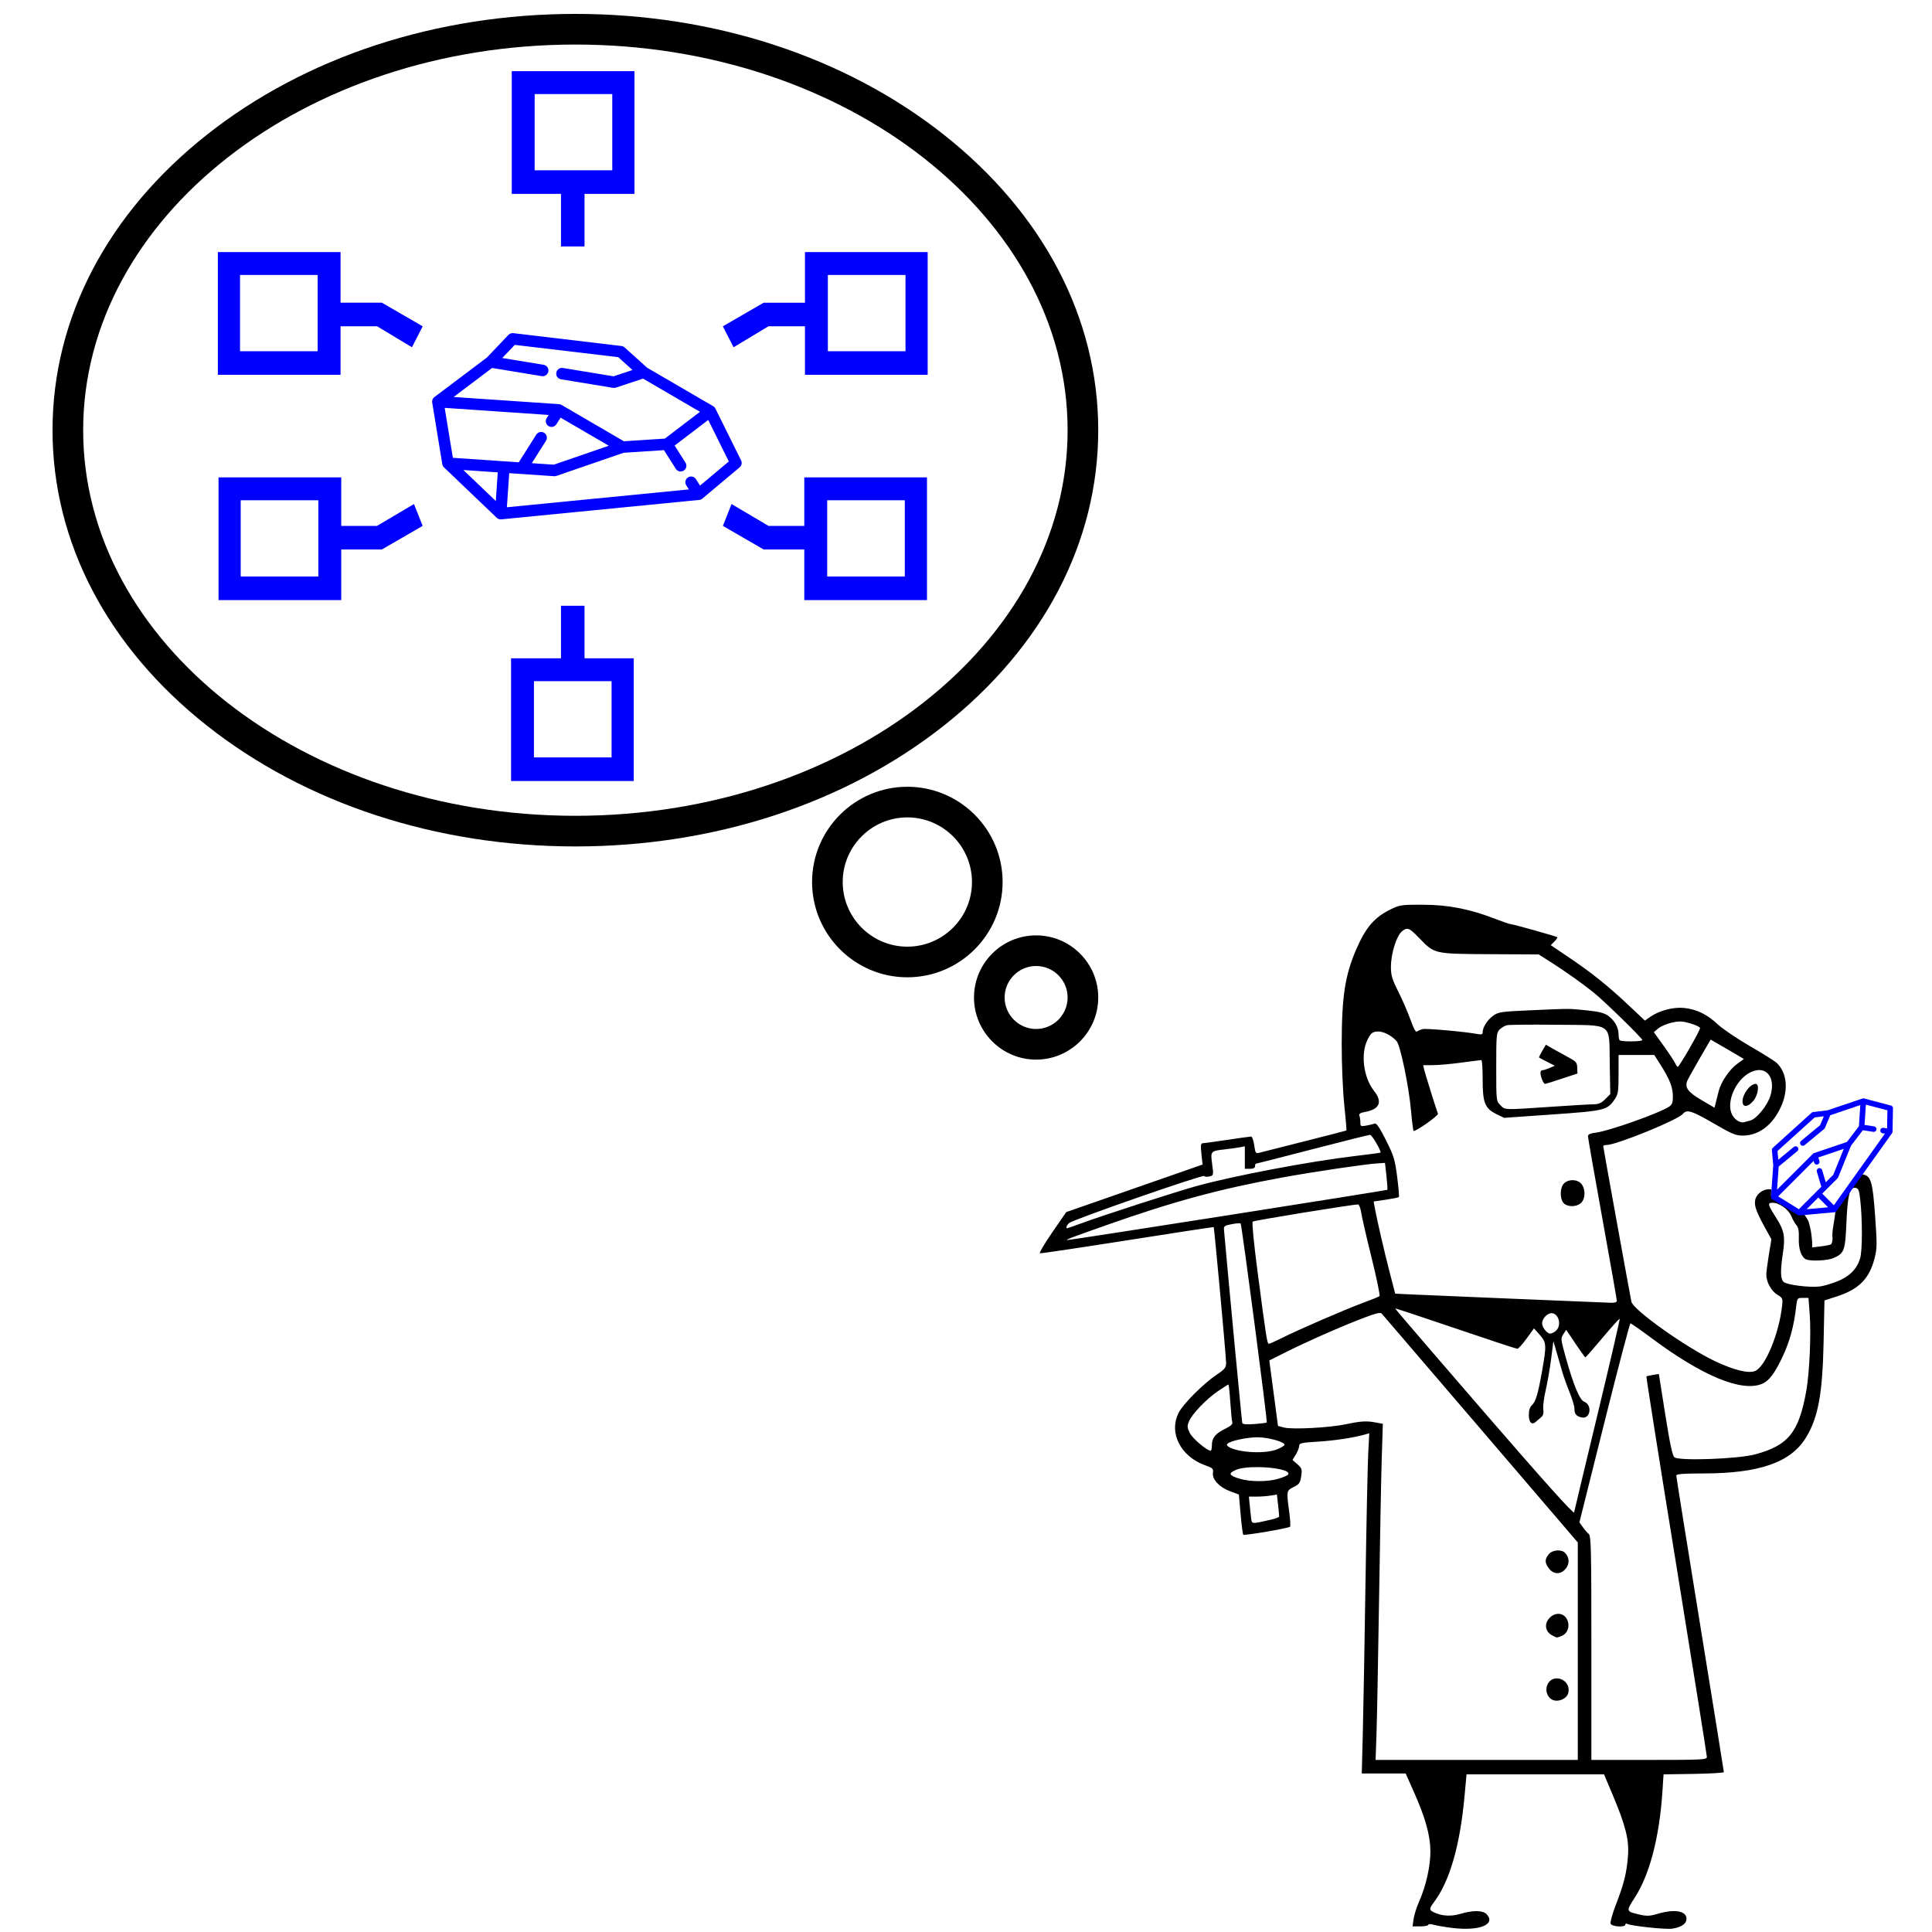 <?xml version="1.0" encoding="UTF-8" standalone="no"?>
<!-- Created with Inkscape (http://www.inkscape.org/) -->

<svg
   xmlns:dc="http://purl.org/dc/elements/1.1/"
   xmlns:cc="http://creativecommons.org/ns#"
   xmlns:rdf="http://www.w3.org/1999/02/22-rdf-syntax-ns#"
   xmlns:svg="http://www.w3.org/2000/svg"
   xmlns="http://www.w3.org/2000/svg"
   xmlns:sodipodi="http://sodipodi.sourceforge.net/DTD/sodipodi-0.dtd"
   xmlns:inkscape="http://www.inkscape.org/namespaces/inkscape"
   width="100%"
   height="100%"
   viewBox="0 0 210 210"
   version="1.1"
   id="svg8"
   inkscape:version="0.92.2 (5c3e80d, 2017-08-06)"
   sodipodi:docname="b10.svg">
  <defs
     id="defs2" />
  <sodipodi:namedview
     id="base"
     pagecolor="#ffffff"
     bordercolor="#666666"
     borderopacity="1.0"
     inkscape:pageopacity="0.0"
     inkscape:pageshadow="2"
     inkscape:zoom="1.979899"
     inkscape:cx="183.49431"
     inkscape:cy="149.7409"
     inkscape:document-units="mm"
     inkscape:current-layer="layer1"
     showgrid="false"
     inkscape:snap-text-baseline="false"
     inkscape:window-width="1920"
     inkscape:window-height="1017"
     inkscape:window-x="-8"
     inkscape:window-y="-8"
     inkscape:window-maximized="1" />
  <g
     inkscape:label="Capa 1"
     inkscape:groupmode="layer"
     id="layer1"
     transform="translate(0,-87)">
    <g
       id="g3338"
       transform="matrix(0.265,0,0,0.265,44.466,103.719)" />
    <g
       id="g3340"
       transform="matrix(0.265,0,0,0.265,44.466,103.719)" />
    <g
       id="g3342"
       transform="matrix(0.265,0,0,0.265,44.466,103.719)" />
    <g
       id="g3344"
       transform="matrix(0.265,0,0,0.265,44.466,103.719)" />
    <g
       id="g3346"
       transform="matrix(0.265,0,0,0.265,44.466,103.719)" />
    <g
       id="g3348"
       transform="matrix(0.265,0,0,0.265,44.466,103.719)" />
    <g
       id="g3350"
       transform="matrix(0.265,0,0,0.265,44.466,103.719)" />
    <g
       id="g3352"
       transform="matrix(0.265,0,0,0.265,44.466,103.719)" />
    <g
       id="g3354"
       transform="matrix(0.265,0,0,0.265,44.466,103.719)" />
    <g
       id="g3356"
       transform="matrix(0.265,0,0,0.265,44.466,103.719)" />
    <g
       id="g3358"
       transform="matrix(0.265,0,0,0.265,44.466,103.719)" />
    <g
       id="g3360"
       transform="matrix(0.265,0,0,0.265,44.466,103.719)" />
    <g
       id="g3362"
       transform="matrix(0.265,0,0,0.265,44.466,103.719)" />
    <g
       id="g3364"
       transform="matrix(0.265,0,0,0.265,44.466,103.719)" />
    <g
       id="g3366"
       transform="matrix(0.265,0,0,0.265,44.466,103.719)" />
    <g
       style="fill:#0000ff;fill-opacity:1"
       id="g3429"
       transform="matrix(0.068,0,0,0.068,109.42,187.303)" />
    <g
       style="fill:#0000ff;fill-opacity:1"
       id="g3431"
       transform="matrix(0.068,0,0,0.068,109.42,187.303)" />
    <g
       style="fill:#0000ff;fill-opacity:1"
       id="g3433"
       transform="matrix(0.068,0,0,0.068,109.42,187.303)" />
    <g
       style="fill:#0000ff;fill-opacity:1"
       id="g3435"
       transform="matrix(0.068,0,0,0.068,109.42,187.303)" />
    <g
       style="fill:#0000ff;fill-opacity:1"
       id="g3437"
       transform="matrix(0.068,0,0,0.068,109.42,187.303)" />
    <g
       style="fill:#0000ff;fill-opacity:1"
       id="g3439"
       transform="matrix(0.068,0,0,0.068,109.42,187.303)" />
    <g
       style="fill:#0000ff;fill-opacity:1"
       id="g3441"
       transform="matrix(0.068,0,0,0.068,109.42,187.303)" />
    <g
       style="fill:#0000ff;fill-opacity:1"
       id="g3443"
       transform="matrix(0.068,0,0,0.068,109.42,187.303)" />
    <g
       style="fill:#0000ff;fill-opacity:1"
       id="g3445"
       transform="matrix(0.068,0,0,0.068,109.42,187.303)" />
    <g
       style="fill:#0000ff;fill-opacity:1"
       id="g3447"
       transform="matrix(0.068,0,0,0.068,109.42,187.303)" />
    <g
       style="fill:#0000ff;fill-opacity:1"
       id="g3449"
       transform="matrix(0.068,0,0,0.068,109.42,187.303)" />
    <g
       style="fill:#0000ff;fill-opacity:1"
       id="g3451"
       transform="matrix(0.068,0,0,0.068,109.42,187.303)" />
    <g
       style="fill:#0000ff;fill-opacity:1"
       id="g3453"
       transform="matrix(0.068,0,0,0.068,109.42,187.303)" />
    <g
       style="fill:#0000ff;fill-opacity:1"
       id="g3455"
       transform="matrix(0.068,0,0,0.068,109.42,187.303)" />
    <g
       style="fill:#0000ff;fill-opacity:1"
       id="g3457"
       transform="matrix(0.068,0,0,0.068,109.42,187.303)" />
    <g
       style="fill:#646464;fill-opacity:1"
       id="g4176"
       transform="matrix(0.587,0,0,0.587,27.09,232.675)" />
    <g
       style="fill:#646464;fill-opacity:1"
       id="g4178"
       transform="matrix(0.587,0,0,0.587,27.09,232.675)" />
    <g
       style="fill:#646464;fill-opacity:1"
       id="g4180"
       transform="matrix(0.587,0,0,0.587,27.09,232.675)" />
    <g
       style="fill:#646464;fill-opacity:1"
       id="g4182"
       transform="matrix(0.587,0,0,0.587,27.09,232.675)" />
    <g
       style="fill:#646464;fill-opacity:1"
       id="g4184"
       transform="matrix(0.587,0,0,0.587,27.09,232.675)" />
    <g
       style="fill:#646464;fill-opacity:1"
       id="g4186"
       transform="matrix(0.587,0,0,0.587,27.09,232.675)" />
    <g
       style="fill:#646464;fill-opacity:1"
       id="g4188"
       transform="matrix(0.587,0,0,0.587,27.09,232.675)" />
    <g
       style="fill:#646464;fill-opacity:1"
       id="g4190"
       transform="matrix(0.587,0,0,0.587,27.09,232.675)" />
    <g
       style="fill:#646464;fill-opacity:1"
       id="g4192"
       transform="matrix(0.587,0,0,0.587,27.09,232.675)" />
    <g
       style="fill:#646464;fill-opacity:1"
       id="g4194"
       transform="matrix(0.587,0,0,0.587,27.09,232.675)" />
    <g
       style="fill:#646464;fill-opacity:1"
       id="g4196"
       transform="matrix(0.587,0,0,0.587,27.09,232.675)" />
    <g
       style="fill:#646464;fill-opacity:1"
       id="g4198"
       transform="matrix(0.587,0,0,0.587,27.09,232.675)" />
    <g
       style="fill:#646464;fill-opacity:1"
       id="g4200"
       transform="matrix(0.587,0,0,0.587,27.09,232.675)" />
    <g
       style="fill:#646464;fill-opacity:1"
       id="g4202"
       transform="matrix(0.587,0,0,0.587,27.09,232.675)" />
    <g
       style="fill:#646464;fill-opacity:1"
       id="g4204"
       transform="matrix(0.587,0,0,0.587,27.09,232.675)" />
    <g
       id="g1056"
       transform="matrix(0.156,0,0,0.156,63.431,147.669)" />
    <g
       id="g1058"
       transform="matrix(0.156,0,0,0.156,63.431,147.669)" />
    <g
       id="g1060"
       transform="matrix(0.156,0,0,0.156,63.431,147.669)" />
    <g
       id="g1062"
       transform="matrix(0.156,0,0,0.156,63.431,147.669)" />
    <g
       id="g1064"
       transform="matrix(0.156,0,0,0.156,63.431,147.669)" />
    <g
       id="g1066"
       transform="matrix(0.156,0,0,0.156,63.431,147.669)" />
    <g
       id="g1068"
       transform="matrix(0.156,0,0,0.156,63.431,147.669)" />
    <g
       id="g1070"
       transform="matrix(0.156,0,0,0.156,63.431,147.669)" />
    <g
       id="g1072"
       transform="matrix(0.156,0,0,0.156,63.431,147.669)" />
    <g
       id="g1074"
       transform="matrix(0.156,0,0,0.156,63.431,147.669)" />
    <g
       id="g1076"
       transform="matrix(0.156,0,0,0.156,63.431,147.669)" />
    <g
       id="g1078"
       transform="matrix(0.156,0,0,0.156,63.431,147.669)" />
    <g
       id="g1080"
       transform="matrix(0.156,0,0,0.156,63.431,147.669)" />
    <g
       id="g1082"
       transform="matrix(0.156,0,0,0.156,63.431,147.669)" />
    <g
       id="g1084"
       transform="matrix(0.156,0,0,0.156,63.431,147.669)" />
    <g
       id="g5305"
       transform="translate(-2.02)">
      <g
         style="fill:#0000ff;fill-opacity:1"
         transform="matrix(0.222,0,0,0.222,7.444,89.091)"
         id="g4853">
        <path
           inkscape:connector-curvature="0"
           style="fill:#0000ff;fill-opacity:1;stroke-width:1"
           d="m 84.867,30.129 v 5.188 h -4.236 l -4.184,2.422 1.102,2.145 3.576,-2.15 h 3.742 v 4.973 H 97.443 V 30.129 Z m 2.346,2.346 h 7.957 v 7.814 h -7.957 z"
           transform="matrix(4.777,0,0,4.777,-35.712,-29.916)"
           id="rect254" />
        <path
           inkscape:connector-curvature="0"
           style="fill:#0000ff;fill-opacity:1;stroke-width:1"
           d="m 84.797,53.221 v 4.973 h -3.666 l -3.791,-2.242 -0.887,2.24 4.178,2.418 h 4.166 v 5.188 H 97.373 V 53.221 Z m 2.346,2.346 h 7.957 v 7.814 h -7.957 z"
           transform="matrix(4.777,0,0,4.777,-35.712,-29.916)"
           id="rect254-0" />
        <path
           inkscape:connector-curvature="0"
           style="fill:#0000ff;fill-opacity:1;stroke-width:1"
           d="m 59.859,66.379 v 5.385 H 54.742 V 84.34 H 67.318 V 71.764 h -5.045 v -5.385 z m -2.771,7.73 h 7.957 v 7.814 h -7.957 z"
           transform="matrix(4.777,0,0,4.777,-35.712,-29.916)"
           id="rect254-4" />
        <path
           inkscape:connector-curvature="0"
           style="fill:#0000ff;fill-opacity:1;stroke-width:1"
           d="m 54.814,11.586 v 12.576 h 5.045 v 5.389 h 2.414 v -5.389 h 5.117 V 11.586 Z m 2.346,2.346 h 7.957 v 7.814 h -7.957 z"
           transform="matrix(4.777,0,0,4.777,-35.712,-29.916)"
           id="rect254-8" />
        <path
           inkscape:connector-curvature="0"
           style="fill:#0000ff;fill-opacity:1;stroke-width:4.777"
           d="m 142.307,114.007 v 24.781 h 20.237 l 19.985,11.569 -5.262,10.244 -17.083,-10.272 h -17.876 v 23.754 H 82.231 v -60.076 z m -11.205,11.205 H 93.091 v 37.329 h 38.01 z"
           id="rect254-5" />
        <path
           inkscape:connector-curvature="0"
           style="fill:#0000ff;fill-opacity:1;stroke-width:4.777"
           d="m 142.643,224.316 v 23.754 h 17.512 l 18.11,-10.711 4.236,10.702 -19.957,11.551 h -19.901 v 24.781 H 82.567 V 224.316 Z M 131.438,235.521 H 93.427 v 37.329 h 38.01 z"
           id="rect254-0-7" />
      </g>
      <path
         sodipodi:nodetypes="ccccccccccccccccccccccccccccccscccccsccccccccccccccssccccccccccccccsccsccccccscsccccccccccccccccccccccccccccccccccccccccccccccccccccccccccssccccccccccccccccccccccccccsccccscccccsccccsccccccccccccccccscccccccccccccsccccscccccccccsccccccccccccsccccccccccccccccccccccccccscccccccccccscsscscccccscccccccccssssccccscccccccccccccccccccscccccccccccscscccccccccccscccccccccccscsccccsscccscscccccccccccccccccccccccsccsccccccccccccccccccccccccscsssscccsscccscccccccccccccccccccccccccccccccccccccccccc"
         inkscape:connector-curvature="0"
         id="path3709"
         d="m 156.715,185.34 c -2.372,-0.009 -2.545,0.017 -3.558,0.514 -1.74,0.854 -2.676,1.94 -3.695,4.28 -1.243,2.854 -1.601,5.162 -1.605,10.36 -0.002,2.252 0.117,5.051 0.282,6.623 0.157,1.498 0.26,2.741 0.23,2.762 -0.03,0.021 -2.091,0.554 -4.579,1.182 -2.488,0.628 -4.701,1.188 -4.919,1.246 -0.356,0.095 -0.408,0.011 -0.525,-0.834 -0.071,-0.518 -0.225,-0.937 -0.342,-0.935 -0.117,0.002 -1.295,0.167 -2.615,0.365 -1.32,0.199 -2.513,0.363 -2.652,0.365 -0.199,0.003 -0.226,0.248 -0.129,1.161 l 0.124,1.155 -7.409,2.584 -7.407,2.582 -1.53,2.217 c -0.842,1.219 -1.44,2.237 -1.327,2.262 0.113,0.026 4.398,-0.614 9.524,-1.42 5.126,-0.807 9.337,-1.45 9.358,-1.429 0.069,0.069 1.354,14.117 1.35,14.744 -0.004,0.531 -0.133,0.699 -0.966,1.259 -1.51,1.014 -3.702,3.204 -4.195,4.189 -1.096,2.188 0.217,4.754 2.924,5.715 0.788,0.28 0.871,0.363 0.807,0.803 -0.104,0.708 0.696,1.57 1.86,2.003 l 0.96,0.359 0.187,2.13 c 0.102,1.172 0.232,2.177 0.29,2.235 0.119,0.119 4.919,-0.701 5.087,-0.869 0.059,-0.059 0.017,-0.791 -0.095,-1.626 -0.306,-2.273 -0.301,-2.304 0.487,-2.69 0.606,-0.296 0.707,-0.442 0.815,-1.17 0.113,-0.758 0.077,-0.872 -0.408,-1.3 l -0.533,-0.471 0.363,-0.597 c 0.2,-0.328 0.363,-0.748 0.363,-0.933 0,-0.298 0.233,-0.351 2.032,-0.46 1.818,-0.11 3.918,-0.43 5.145,-0.784 l 0.438,-0.126 -0.114,2.198 c -0.063,1.208 -0.197,7.598 -0.297,14.198 -0.099,6.601 -0.231,13.932 -0.292,16.293 l -0.112,4.292 h 2.387 2.385 l 0.844,1.893 c 1.285,2.883 1.822,4.775 1.843,6.507 0.02,1.631 -0.469,3.815 -1.257,5.595 -0.256,0.578 -0.513,1.405 -0.572,1.837 l -0.108,0.786 h 0.854 c 0.471,0 0.856,-0.077 0.856,-0.17 0,-0.102 0.248,-0.1 0.626,0.004 0.344,0.095 1.237,0.245 1.984,0.336 2.932,0.355 4.754,-0.363 3.747,-1.476 -0.403,-0.445 -1.479,-0.468 -2.851,-0.06 -1.022,0.303 -1.982,0.256 -2.853,-0.141 -0.578,-0.263 -0.583,-0.397 -0.029,-1.136 1.719,-2.295 2.829,-6.165 3.32,-11.573 l 0.212,-2.308 h 7.471 7.473 l 0.896,2.121 c 1.451,3.438 1.843,4.989 1.709,6.741 -0.142,1.847 -0.434,3.028 -1.311,5.292 -0.38,0.981 -0.641,1.914 -0.579,2.076 0.129,0.336 1.603,0.428 1.603,0.1 0,-0.108 0.081,-0.147 0.18,-0.085 0.359,0.222 4.174,0.634 4.896,0.529 1.012,-0.148 1.57,-0.531 1.57,-1.078 0,-0.858 -1.311,-1.08 -3.148,-0.535 -0.821,0.244 -1.166,0.259 -1.926,0.087 -1.517,-0.342 -1.519,-0.352 -0.541,-1.864 1.609,-2.488 2.665,-6.524 2.994,-11.445 l 0.129,-1.939 3.278,-0.05 c 1.802,-0.028 3.276,-0.116 3.276,-0.195 0,-0.079 -1.164,-7.31 -2.586,-16.069 -1.422,-8.759 -2.584,-16.03 -2.584,-16.158 0,-0.178 0.689,-0.235 2.907,-0.236 6.151,-0.003 9.556,-1.197 11.21,-3.936 1.317,-2.18 1.779,-4.722 1.897,-10.439 l 0.091,-4.431 1.317,-0.425 c 2.413,-0.78 3.549,-1.917 4.118,-4.116 0.287,-1.11 0.294,-1.518 0.073,-4.616 -0.27,-3.768 -0.443,-4.361 -1.323,-4.537 -0.111,-0.023 -0.188,-0.026 -0.286,-0.043 l -2.698,3.78 c -0.024,1.094 -0.445,2.415 -0.321,3.189 0,0.31 -0.081,0.613 -0.18,0.674 -0.099,0.061 -0.597,0.159 -1.107,0.22 l -0.927,0.11 v -0.554 c -0.078,-0.937 -0.14,-1.431 -0.417,-2.329 0,0 -0.245,-0.421 -0.552,-0.888 l -0.454,0.042 c -0.009,8.1e-4 -0.018,0 -0.027,0 -0.012,-5e-5 -0.024,-6.5e-4 -0.035,-0.002 -0.003,-4.2e-4 -0.008,-9.9e-4 -0.011,-0.002 -0.011,-0.002 -0.021,-0.003 -0.031,-0.006 -0.002,-4.5e-4 -0.002,5.1e-4 -0.004,0 -0.012,-0.003 -0.024,-0.008 -0.035,-0.012 -0.002,-9.8e-4 -0.004,-0.003 -0.006,-0.004 -0.01,-0.004 -0.018,-0.01 -0.027,-0.015 -9.9e-4,-9.1e-4 -0.004,-9.8e-4 -0.006,-0.002 l -2.731,-1.694 -0.002,-0.002 c -0.011,-0.006 -0.021,-0.013 -0.031,-0.021 -0.002,-9.8e-4 -0.002,-0.002 -0.004,-0.004 -0.005,-0.004 -0.011,-0.01 -0.017,-0.015 -0.002,-0.002 -0.002,-0.004 -0.004,-0.006 -0.003,-0.003 -0.005,-0.005 -0.009,-0.009 -0.006,-0.008 -0.011,-0.015 -0.017,-0.023 -0.002,-0.002 -0.004,-0.004 -0.006,-0.006 -0.006,-0.011 -0.013,-0.02 -0.019,-0.031 -5.6e-4,-9.8e-4 -9.9e-4,-0.003 -0.002,-0.004 -0.005,-0.01 -0.009,-0.019 -0.012,-0.029 -9.8e-4,-0.003 -9.8e-4,-0.005 -0.002,-0.009 -0.003,-0.01 -0.006,-0.021 -0.009,-0.031 -3.6e-4,-0.002 -0.002,-0.002 -0.002,-0.004 -0.002,-0.012 -0.003,-0.024 -0.004,-0.035 -2.5e-4,-0.003 1.4e-4,-0.008 0,-0.011 -4.5e-4,-0.01 -5.2e-4,-0.019 0,-0.029 1.1e-4,-0.002 -1.5e-4,-0.002 0,-0.004 l 0.039,-0.56 c -0.076,-0.011 -0.122,-0.015 -0.216,-0.031 -0.731,0 -1.421,0.532 -1.545,1.19 -0.121,0.646 0.132,1.308 1.304,3.426 l 0.46,0.832 -0.274,1.661 c -0.151,0.914 -0.278,1.898 -0.278,2.188 -0.005,0.797 0.549,1.794 1.213,2.186 0.548,0.323 0.586,0.411 0.51,1.128 -0.328,3.083 -1.838,6.732 -2.963,7.16 -0.722,0.274 -2.27,-0.102 -4.255,-1.035 -3.188,-1.498 -8.984,-5.61 -9.17,-6.507 -0.183,-0.881 -3.063,-16.779 -3.063,-16.907 0,-0.067 0.157,-0.122 0.348,-0.122 1.073,0 7.769,-2.726 8.307,-3.382 0.427,-0.521 0.946,-0.362 3.345,1.029 2.057,1.192 2.411,1.337 3.233,1.325 1.711,-0.025 3.183,-1.151 4.085,-3.125 0.853,-1.866 0.648,-3.79 -0.514,-4.813 -0.238,-0.21 -1.555,-1.031 -2.926,-1.825 -1.371,-0.794 -2.928,-1.852 -3.461,-2.352 -1.134,-1.064 -2.278,-1.617 -3.629,-1.756 -1.143,-0.118 -2.663,0.272 -3.616,0.929 l -0.643,0.444 -1.665,-1.568 c -2.285,-2.155 -4.05,-3.577 -6.493,-5.228 l -2.076,-1.402 0.396,-0.396 c 0.218,-0.218 0.358,-0.428 0.313,-0.467 -0.119,-0.103 -4.789,-1.415 -5.039,-1.416 -0.116,-4.6e-4 -0.857,-0.252 -1.644,-0.558 -2.79,-1.085 -5.132,-1.548 -7.892,-1.557 z m -1.727,2.615 c 0.298,0.018 0.642,0.33 1.358,1.072 1.609,1.666 1.57,1.656 7.614,1.688 l 5.304,0.027 1.232,0.78 c 1.564,0.988 3.586,2.421 4.774,3.384 1.181,0.958 5.263,4.945 5.263,5.141 -1e-5,0.178 -2.285,0.201 -2.461,0.025 -0.068,-0.068 -0.124,-0.362 -0.124,-0.655 0,-0.735 -0.438,-1.516 -1.128,-2.007 -0.44,-0.313 -1.009,-0.456 -2.356,-0.591 -2.035,-0.202 -1.652,-0.202 -6.117,-0.004 -3.151,0.139 -3.461,0.184 -4.017,0.581 -0.626,0.446 -1.153,1.267 -1.153,1.798 0,0.248 -0.117,0.285 -0.618,0.191 -1.316,-0.247 -5.507,-0.622 -5.895,-0.527 -0.225,0.055 -0.502,0.173 -0.616,0.261 -0.141,0.109 -0.366,-0.293 -0.713,-1.273 -0.28,-0.788 -0.874,-2.16 -1.319,-3.046 -0.683,-1.36 -0.809,-1.783 -0.809,-2.704 0,-1.465 0.612,-3.404 1.226,-3.886 0.215,-0.169 0.377,-0.264 0.556,-0.253 z m 29.738,10.078 c 0.294,0.012 0.595,0.079 1.037,0.207 0.576,0.167 1.047,0.397 1.047,0.512 0,0.115 -0.518,1.111 -1.153,2.211 -0.635,1.1 -1.203,2.001 -1.263,2.001 -0.06,8e-4 -0.195,-0.186 -0.301,-0.415 -0.106,-0.228 -0.669,-1.077 -1.25,-1.885 l -1.058,-1.47 0.475,-0.406 c 0.261,-0.224 0.921,-0.508 1.466,-0.63 0.418,-0.093 0.705,-0.136 1,-0.124 z m -17.174,0.346 c 0.97,-0.01 2.252,-0.006 3.608,0.009 6.308,0.07 5.752,-0.333 5.831,4.216 l 0.058,3.322 -0.552,0.552 c -0.418,0.417 -0.724,0.55 -1.259,0.554 -0.389,0.002 -2.493,0.126 -4.676,0.274 -5.141,0.348 -4.924,0.356 -5.456,-0.176 -0.453,-0.451 -0.452,-0.47 -0.452,-4.154 0,-3.439 0.024,-3.728 0.363,-4.066 0.201,-0.201 0.556,-0.412 0.788,-0.471 0.116,-0.029 0.776,-0.049 1.746,-0.058 z m -15.863,0.742 c 0.623,-0.06 1.543,0.387 2.13,1.035 0.412,0.455 1.34,4.925 1.574,7.579 0.102,1.151 0.227,2.132 0.276,2.181 0.155,0.155 2.728,-1.651 2.648,-1.86 -0.194,-0.507 -1.383,-4.318 -1.489,-4.769 l -0.118,-0.508 1.064,-0.002 c 0.586,-0.002 1.979,-0.126 3.096,-0.276 1.117,-0.15 2.095,-0.273 2.171,-0.274 0.076,-8.5e-4 0.137,0.965 0.137,2.146 0,2.521 0.248,3.121 1.545,3.749 l 0.79,0.382 5.226,-0.365 c 5.731,-0.402 5.993,-0.465 6.795,-1.657 0.371,-0.55 0.415,-0.846 0.415,-2.714 v -2.096 h 1.941 1.941 l 0.661,1.033 c 0.992,1.55 1.358,2.473 1.362,3.44 0.003,0.712 -0.076,0.926 -0.425,1.155 -1.077,0.706 -6.535,2.64 -7.926,2.81 -0.64,0.078 -0.877,0.187 -0.877,0.404 6.4e-4,0.164 0.707,4.202 1.57,8.973 0.863,4.771 1.568,8.78 1.568,8.908 0,0.152 -0.244,0.225 -0.693,0.209 -1.72,-0.062 -21.305,-0.882 -22.294,-0.933 l -1.107,-0.058 -0.597,-2.308 c -0.598,-2.309 -1.399,-5.781 -1.624,-7.038 l -0.118,-0.668 1.325,-0.197 c 0.73,-0.108 1.368,-0.235 1.416,-0.284 0.049,-0.049 -0.035,-1.036 -0.185,-2.194 -0.246,-1.896 -0.366,-2.294 -1.223,-4.002 -0.657,-1.308 -1.032,-1.867 -1.207,-1.8 -0.14,0.054 -0.55,0.154 -0.912,0.222 -0.615,0.115 -0.659,0.091 -0.659,-0.344 0,-0.257 -0.047,-0.588 -0.104,-0.736 -0.075,-0.196 0.087,-0.305 0.599,-0.398 1.6,-0.292 1.945,-1.08 0.997,-2.281 -1.161,-1.472 -1.487,-4.039 -0.709,-5.582 0.349,-0.692 0.512,-0.832 1.02,-0.881 z m 36.272,0.879 0.856,0.494 c 0.471,0.271 1.283,0.745 1.806,1.053 l 0.952,0.56 -0.73,0.529 c -0.824,0.597 -1.749,1.948 -1.997,2.913 -0.091,0.355 -0.234,0.918 -0.317,1.25 l -0.151,0.603 -1.429,-0.838 c -1.452,-0.852 -1.815,-1.344 -1.535,-2.076 0.068,-0.177 0.668,-1.259 1.333,-2.405 z m -17.91,0.554 -0.398,0.674 c -0.219,0.371 -0.374,0.696 -0.344,0.722 0.029,0.025 0.428,0.237 0.885,0.469 l 0.829,0.421 -0.554,0.241 c -0.305,0.131 -0.657,0.242 -0.784,0.247 -0.277,0.01 -0.294,0.369 -0.05,1.012 h -0.002 c 0.099,0.26 0.245,0.473 0.323,0.473 0.078,0 0.904,-0.254 1.833,-0.564 l 1.69,-0.562 -0.019,-0.628 c -0.016,-0.558 -0.12,-0.682 -0.95,-1.126 -0.513,-0.275 -1.278,-0.696 -1.698,-0.937 z m 23.204,2.754 c 1.076,0.016 1.689,1.154 1.205,2.783 -0.311,1.046 -1.481,2.5 -2.173,2.698 -0.219,0.063 -0.524,0.146 -0.676,0.187 -0.514,0.137 -1.195,-0.373 -1.423,-1.066 -0.431,-1.309 0.482,-3.382 1.86,-4.222 0.438,-0.267 0.848,-0.385 1.207,-0.379 z m -0.409,1.503 c -0.582,0 -1.42,1.113 -1.42,1.887 0,0.706 0.565,0.681 1.184,-0.054 0.52,-0.618 0.677,-1.833 0.236,-1.833 z m -41.904,5.539 c 0.207,-5.5e-4 1.262,1.816 1.124,1.935 -0.032,0.028 -1.249,0.19 -2.702,0.361 -4.95,0.583 -13.179,2.141 -17.292,3.274 -2.117,0.583 -10.236,3.207 -12.436,4.019 -0.845,0.312 -1.572,0.566 -1.615,0.566 -0.189,0 -0.054,-0.344 0.226,-0.576 0.47,-0.39 14.543,-5.287 14.667,-5.103 0.06,0.089 0.317,0.111 0.568,0.048 0.45,-0.113 0.455,-0.133 0.294,-1.331 -0.191,-1.428 -0.186,-1.436 1.406,-1.615 0.622,-0.07 1.359,-0.172 1.638,-0.228 l 0.508,-0.102 v 1.223 1.223 h 0.554 c 0.369,0 0.554,-0.093 0.554,-0.278 0,-0.152 0.042,-0.276 0.091,-0.276 0.05,0 2.811,-0.707 6.138,-1.57 3.327,-0.863 6.152,-1.569 6.277,-1.57 z m 1.62,3.052 0.16,1.437 c 0.088,0.79 0.131,1.459 0.093,1.489 -0.038,0.03 -7.837,1.277 -17.332,2.768 -9.495,1.492 -17.348,2.704 -17.45,2.694 -0.237,-0.023 0.392,-0.263 4.34,-1.655 7.254,-2.557 12.29,-3.918 19.098,-5.159 3.361,-0.613 8.903,-1.434 10.258,-1.52 z m 20.457,1.877 c -0.35,-0.016 -0.713,0.093 -0.977,0.332 -0.468,0.423 -0.506,1.67 -0.066,2.157 0.413,0.457 1.44,0.44 1.912,-0.031 0.469,-0.469 0.483,-1.482 0.029,-2.043 -0.21,-0.26 -0.548,-0.399 -0.898,-0.415 z m 30.663,0.832 c 0.339,0.048 0.414,0.225 0.533,1.257 0.249,2.159 0.244,5.58 -0.011,6.418 -0.35,1.156 -1.157,1.968 -2.486,2.497 -0.633,0.252 -1.483,0.5 -1.889,0.552 -1.117,0.141 -3.623,-0.179 -3.948,-0.504 -0.338,-0.338 -0.357,-1.184 -0.064,-3.148 0.264,-1.773 0.137,-2.441 -0.726,-3.797 -0.933,-1.466 -0.979,-1.649 -0.402,-1.649 0.735,0 1.733,0.712 2.04,1.458 0.151,0.365 0.405,0.81 0.564,0.989 0.205,0.231 0.277,0.644 0.249,1.423 -0.042,1.166 0.288,2.09 0.819,2.293 0.533,0.204 2.295,0.121 2.905,-0.137 1.212,-0.513 1.32,-0.799 1.447,-3.784 0.13,-3.048 0.357,-3.955 0.968,-3.867 z m -54.05,1.808 c 0.115,9.9e-4 0.27,0.397 0.342,0.879 0.072,0.482 0.582,2.697 1.134,4.923 0.552,2.226 0.938,4.101 0.858,4.166 -0.079,0.065 -0.892,0.395 -1.806,0.732 -1.92,0.708 -6.996,2.907 -8.811,3.818 -0.683,0.343 -1.316,0.624 -1.408,0.624 -0.188,0 -0.279,-0.568 -1.24,-7.905 -0.393,-2.995 -0.614,-5.29 -0.52,-5.373 0.14,-0.124 10.859,-1.869 11.451,-1.864 z m -13.087,2.049 c 0.176,-0.013 0.299,-0.008 0.326,0.019 0.125,0.125 2.938,21.553 2.841,21.639 -0.041,0.036 -0.643,0.109 -1.335,0.162 -0.857,0.066 -1.281,0.029 -1.327,-0.114 -0.05,-0.154 -1.493,-15.393 -1.987,-20.983 -0.037,-0.413 0.051,-0.479 0.836,-0.63 0.241,-0.047 0.471,-0.078 0.647,-0.091 z m 61.432,8.108 h 0.616 l 0.135,1.798 c 0.164,2.184 -0.024,6.351 -0.373,8.307 -0.808,4.521 -1.946,5.932 -5.574,6.907 -1.847,0.497 -8.261,0.726 -8.759,0.313 -0.215,-0.178 -0.491,-1.47 -0.995,-4.651 l -0.699,-4.407 -0.643,0.106 c -0.354,0.057 -0.671,0.132 -0.707,0.168 -0.036,0.036 1.428,9.284 3.254,20.55 1.825,11.266 3.318,20.627 3.318,20.805 4.7e-4,0.301 -0.421,0.323 -6.277,0.323 h -6.277 v -12.162 c 0,-10.75 -0.034,-12.191 -0.286,-12.4 -0.157,-0.13 -0.449,-0.467 -0.649,-0.749 l -0.365,-0.512 2.704,-10.814 c 1.487,-5.948 2.767,-10.814 2.845,-10.814 0.078,0 1.129,0.735 2.333,1.632 5.484,4.087 9.766,5.858 11.955,4.944 0.796,-0.333 1.409,-1.152 2.304,-3.079 0.725,-1.562 1.174,-3.223 1.404,-5.203 0.123,-1.057 0.126,-1.062 0.738,-1.062 z m -44.31,1.149 c 0.023,-0.028 2.979,0.948 6.567,2.169 3.589,1.221 6.612,2.218 6.719,2.215 0.107,-0.003 0.557,-0.503 1,-1.114 l 0.805,-1.109 0.618,0.699 c 0.743,0.841 0.762,1.116 0.259,3.944 -0.454,2.555 -0.679,3.304 -1.116,3.722 -0.22,0.211 -0.329,0.578 -0.321,1.076 0.011,0.824 0.332,1.109 0.786,0.699 0.151,-0.137 0.411,-0.364 0.576,-0.504 0.203,-0.173 0.27,-0.437 0.209,-0.829 -0.05,-0.317 0.065,-1.243 0.255,-2.055 0.19,-0.812 0.458,-2.349 0.595,-3.415 l 0.249,-1.939 0.309,1.062 c 0.17,0.584 0.445,1.54 0.612,2.123 0.167,0.584 0.542,1.642 0.832,2.354 0.29,0.711 0.529,1.5 0.529,1.754 0.004,0.619 0.18,0.844 0.771,0.989 0.969,0.237 1.223,-1.354 0.274,-1.717 -0.475,-0.182 -1.149,-1.813 -1.989,-4.819 -0.543,-1.945 -0.554,-2.058 -0.257,-2.511 l 0.311,-0.473 1.002,1.497 c 0.551,0.823 1.037,1.495 1.082,1.495 0.045,0 0.887,-0.958 1.868,-2.13 0.982,-1.171 1.819,-2.096 1.86,-2.055 0.041,0.041 -1.042,4.718 -2.408,10.393 -1.365,5.675 -2.512,10.464 -2.546,10.644 -0.043,0.222 -3.187,-3.28 -9.777,-10.893 -5.343,-6.172 -9.696,-11.245 -9.674,-11.272 z m -1.667,0.491 c 0.102,5.2e-4 0.168,0.026 0.209,0.07 0.115,0.126 4.956,5.773 10.758,12.55 l 10.551,12.322 v 11.82 11.818 h -10.99 -10.99 l 0.098,-2.723 c 0.054,-1.498 0.182,-8.124 0.282,-14.725 0.1,-6.601 0.233,-13.594 0.297,-15.542 l 0.114,-3.542 -0.713,-0.137 c -1.048,-0.2 -1.654,-0.166 -3.299,0.182 -1.788,0.379 -5.847,0.592 -6.739,0.355 l -0.647,-0.172 -0.471,-3.558 -0.473,-3.558 1.58,-0.794 c 2.41,-1.21 5.578,-2.62 8.131,-3.621 1.356,-0.531 1.998,-0.746 2.304,-0.744 z m 18.659,0.021 c 0.794,0 1.134,1.327 0.489,1.91 -0.186,0.168 -0.471,0.307 -0.635,0.307 -0.339,0 -0.873,-0.679 -0.873,-1.109 0,-0.503 0.555,-1.107 1.018,-1.107 z m -35.117,7.755 c 0.043,0 0.136,0.85 0.205,1.891 0.07,1.041 0.165,2.029 0.214,2.196 0.063,0.216 -0.145,0.419 -0.724,0.699 -1.086,0.525 -1.489,1.007 -1.489,1.777 0,0.35 -0.057,0.637 -0.126,0.637 -0.402,0 -1.95,-1.303 -2.254,-1.897 -0.314,-0.614 -0.328,-0.768 -0.114,-1.292 0.331,-0.81 1.88,-2.425 3.158,-3.295 0.578,-0.394 1.087,-0.715 1.13,-0.715 z m 3.173,5.734 c 1.174,0.006 2.972,0.511 2.926,0.821 -0.015,0.101 -0.388,0.325 -0.829,0.498 -1.272,0.496 -4.042,0.367 -5.174,-0.238 -0.241,-0.129 -0.314,-0.267 -0.201,-0.379 0.317,-0.317 2.144,-0.705 3.278,-0.701 z m 0.176,3.245 c 1.689,0.029 3.426,0.355 3.152,0.798 -0.062,0.101 -0.54,0.31 -1.062,0.465 v 0.002 c -1.173,0.347 -3.091,0.342 -4.243,-0.012 -1.15,-0.354 -1.242,-0.576 -0.392,-0.948 0.534,-0.234 1.531,-0.322 2.544,-0.305 z m 1.922,2.978 0.129,1.126 c 0.07,0.62 0.122,1.191 0.114,1.269 -0.006,0.078 -0.412,0.232 -0.9,0.342 v -0.002 c -2.222,0.499 -2.056,0.526 -2.165,-0.344 -0.053,-0.428 -0.124,-1.089 -0.158,-1.47 l -0.06,-0.693 0.84,-0.002 c 0.462,-9.8e-4 1.146,-0.052 1.52,-0.114 z m 30.423,6.08 c -0.345,0.031 -0.689,0.174 -0.885,0.417 -0.441,0.545 -0.431,0.953 0.042,1.553 v 0.002 c 0.519,0.659 1.306,0.653 1.831,-0.015 0.422,-0.536 0.384,-1.212 -0.093,-1.7 -0.203,-0.207 -0.549,-0.288 -0.894,-0.257 z m 0.218,6.889 c -0.395,-0.019 -0.822,0.177 -1.136,0.599 -0.464,0.622 -0.274,1.39 0.433,1.748 0.554,0.28 0.432,0.273 1.004,0.056 0.636,-0.242 0.926,-1.011 0.641,-1.7 -0.185,-0.447 -0.547,-0.684 -0.941,-0.703 z m -0.18,7.015 c -0.429,-0.013 -0.855,0.2 -1.07,0.72 -0.231,0.557 -0.043,1.221 0.435,1.541 0.606,0.404 1.671,0.015 1.843,-0.674 0.229,-0.914 -0.494,-1.565 -1.209,-1.586 z"
         style="fill:#000000;stroke-width:0.185" />
      <g
         transform="matrix(0.222,0,0,0.222,7.73,88.512)"
         id="g149">
        <g
           id="g35">
          <g
             id="g33">
            <path
               inkscape:connector-curvature="0"
               d="M 436.365,59.114 C 388.111,20.993 324.057,0 256,0 187.943,0 123.889,20.993 75.635,59.113 26.861,97.644 0,149.031 0,203.811 c 0,54.78 26.861,106.168 75.635,144.698 48.253,38.119 112.309,59.112 180.365,59.112 68.056,0 132.112,-20.993 180.365,-59.112 C 485.139,309.979 512,258.59 512,203.811 512,149.032 485.139,97.644 436.365,59.114 Z M 256,392.621 c -132.888,0 -241,-84.7 -241,-188.81 C 15,99.7 123.112,15 256,15 c 132.888,0 241,84.7 241,188.811 0,104.111 -108.112,188.81 -241,188.81 z"
               id="path31" />
          </g>
        </g>
        <g
           id="g59">
          <g
             id="g57">
            <path
               inkscape:connector-curvature="0"
               d="m 418.533,378.404 c -25.721,0 -46.646,20.925 -46.646,46.646 0,25.721 20.926,46.646 46.646,46.646 25.72,0 46.646,-20.925 46.646,-46.646 0,-25.721 -20.925,-46.646 -46.646,-46.646 z m 0,78.292 c -17.45,0 -31.646,-14.196 -31.646,-31.646 0,-17.449 14.196,-31.646 31.646,-31.646 17.449,0 31.646,14.196 31.646,31.646 0,17.45 -14.197,31.646 -31.646,31.646 z"
               id="path55" />
          </g>
        </g>
        <g
           id="g65">
          <g
             id="g63">
            <path
               inkscape:connector-curvature="0"
               d="m 481.583,451.166 c -16.772,0 -30.417,13.645 -30.417,30.417 0,16.772 13.645,30.417 30.417,30.417 16.772,0 30.417,-13.645 30.417,-30.417 0,-16.772 -13.645,-30.417 -30.417,-30.417 z m 0,45.834 c -8.501,0 -15.417,-6.916 -15.417,-15.417 0,-8.501 6.916,-15.417 15.417,-15.417 8.501,0 15.417,6.916 15.417,15.417 0,8.501 -6.916,15.417 -15.417,15.417 z"
               id="path61" />
          </g>
        </g>
        <g
           id="g67" />
        <g
           id="g69" />
        <g
           id="g71" />
        <g
           id="g73" />
        <g
           id="g75" />
        <g
           id="g77" />
        <g
           id="g79" />
        <g
           id="g81" />
        <g
           id="g83" />
        <g
           id="g85" />
        <g
           id="g87" />
        <g
           id="g89" />
        <g
           id="g91" />
        <g
           id="g93" />
        <g
           id="g95" />
      </g>
      <g
         style="fill:#0000ff;fill-opacity:1"
         transform="matrix(0.03,0,0,0.03,194.519,206.121)"
         id="g4932-4">
        <path
           style="fill:#0000ff;fill-opacity:1"
           inkscape:connector-curvature="0"
           d="m 440.354,129.636 c 0.002,-0.057 0.009,-0.113 0.01,-0.169 l 1.623,-84.737 c 0.088,-4.613 -2.991,-8.688 -7.453,-9.862 L 337.246,9.267 c -0.017,-0.005 -0.034,-0.009 -0.051,-0.014 l -0.077,-0.02 C 337.086,9.225 337.054,9.223 337.022,9.215 336.645,9.12 336.258,9.05 335.864,8.999 335.749,8.984 335.634,8.97 335.519,8.958 335.421,8.949 335.326,8.931 335.228,8.924 334.926,8.905 334.627,8.905 334.331,8.912 334.29,8.913 334.25,8.909 334.21,8.911 c -0.426,0.016 -0.843,0.067 -1.254,0.135 -0.124,0.02 -0.246,0.045 -0.369,0.07 -0.353,0.072 -0.7,0.16 -1.04,0.269 -0.057,0.018 -0.117,0.025 -0.174,0.045 l -126.275,42.669 -52.421,6.36 c -2.05,0.248 -3.972,1.125 -5.503,2.51 L 6.44,188.249 c -2.335,2.112 -3.54,5.201 -3.25,8.336 l 5.031,54.492 -8.207,113.992 c -0.005,0.063 0.003,0.126 -0.001,0.189 -0.017,0.331 -0.018,0.661 -0.003,0.992 0.005,0.105 0.007,0.21 0.015,0.314 0.031,0.4 0.082,0.8 0.162,1.195 0.011,0.055 0.028,0.108 0.04,0.163 0.076,0.347 0.172,0.688 0.284,1.027 0.032,0.096 0.065,0.189 0.099,0.284 0.126,0.343 0.268,0.68 0.432,1.009 0.018,0.037 0.033,0.076 0.052,0.113 0.186,0.361 0.398,0.713 0.631,1.055 0.055,0.081 0.116,0.156 0.173,0.235 0.18,0.247 0.371,0.487 0.576,0.722 0.088,0.1 0.176,0.199 0.268,0.296 0.06,0.063 0.112,0.131 0.174,0.192 0.174,0.175 0.359,0.332 0.543,0.49 0.06,0.052 0.114,0.108 0.175,0.158 0.322,0.267 0.659,0.504 1.004,0.724 0.028,0.018 0.051,0.039 0.079,0.057 l 92.396,57.292 c 0.053,0.033 0.112,0.056 0.166,0.087 0.297,0.178 0.601,0.338 0.912,0.481 0.083,0.038 0.165,0.079 0.25,0.115 0.383,0.165 0.772,0.309 1.169,0.422 0.057,0.017 0.115,0.027 0.172,0.042 0.343,0.093 0.689,0.164 1.039,0.22 0.113,0.018 0.226,0.035 0.34,0.049 0.391,0.048 0.784,0.08 1.177,0.082 0.015,0 0.031,0.003 0.046,0.003 0.301,0 0.604,-0.014 0.905,-0.041 l 126.66,-11.515 c 0.008,-0.001 0.015,-0.003 0.023,-0.003 0.345,-0.032 0.688,-0.083 1.028,-0.15 0.063,-0.013 0.123,-0.031 0.185,-0.045 0.275,-0.061 0.548,-0.129 0.818,-0.212 0.092,-0.028 0.181,-0.064 0.272,-0.096 0.235,-0.08 0.468,-0.165 0.698,-0.263 0.1,-0.043 0.196,-0.091 0.294,-0.137 0.212,-0.099 0.422,-0.203 0.629,-0.317 0.107,-0.06 0.21,-0.123 0.314,-0.186 0.186,-0.113 0.369,-0.229 0.549,-0.355 0.116,-0.081 0.228,-0.165 0.341,-0.25 0.157,-0.12 0.311,-0.244 0.462,-0.375 0.121,-0.104 0.239,-0.211 0.356,-0.321 0.064,-0.062 0.133,-0.114 0.197,-0.178 0.072,-0.072 0.133,-0.15 0.203,-0.225 0.109,-0.116 0.216,-0.232 0.32,-0.354 0.135,-0.157 0.261,-0.317 0.384,-0.481 0.053,-0.069 0.112,-0.133 0.163,-0.204 L 438.506,135.08 c 0.012,-0.017 0.022,-0.035 0.034,-0.052 0.076,-0.108 0.147,-0.221 0.219,-0.333 0.075,-0.116 0.15,-0.232 0.22,-0.351 0.071,-0.12 0.137,-0.242 0.203,-0.365 0.064,-0.12 0.125,-0.24 0.184,-0.362 0.06,-0.124 0.118,-0.248 0.173,-0.375 0.059,-0.137 0.113,-0.275 0.166,-0.414 0.044,-0.116 0.09,-0.23 0.13,-0.348 0.076,-0.223 0.142,-0.45 0.202,-0.678 0.013,-0.049 0.027,-0.096 0.039,-0.145 0.064,-0.261 0.116,-0.526 0.159,-0.792 0.004,-0.025 0.011,-0.05 0.015,-0.075 0.009,-0.056 0.009,-0.111 0.017,-0.167 0.031,-0.226 0.054,-0.453 0.07,-0.682 0.007,-0.1 0.013,-0.203 0.017,-0.305 z m -19.768,-11.979 -13.134,-2.015 c -5.459,-0.827 -10.563,2.909 -11.401,8.368 -0.837,5.459 2.909,10.563 8.368,11.401 l 8.372,1.284 -185.028,259.444 -42.148,-42.148 55.538,-55.538 c 0.945,-0.945 1.691,-2.071 2.194,-3.31 l 46.584,-114.749 42.772,-55.984 38.109,5.846 c 0.514,0.078 1.024,0.116 1.528,0.116 4.854,0 9.114,-3.539 9.872,-8.484 0.837,-5.459 -2.909,-10.563 -8.368,-11.401 l -34.908,-5.354 4.821,-73.47 78.082,20.546 z M 25.98,363.936 154.448,235.468 l 1.865,6.255 c 1.293,4.34 5.271,7.146 9.579,7.146 0.946,0 1.908,-0.136 2.861,-0.42 5.292,-1.577 8.304,-7.147 6.726,-12.439 l -3.901,-13.085 92.122,-31.087 -38.121,93.904 -27.173,27.173 -13.214,-44.323 c -1.577,-5.292 -7.146,-8.304 -12.44,-6.726 -5.292,1.578 -8.304,7.147 -6.726,12.44 l 16.303,54.685 -17.925,17.926 c -0.001,0 -0.002,0.001 -0.003,0.002 -0.001,0.001 -0.002,0.002 -0.002,0.002 l -63.482,63.481 z m 145.492,4.197 35.405,35.405 -77.891,7.081 z m -13.236,-290.202 33.211,-4.028 -13.459,32.082 -69,57.026 c -4.257,3.519 -4.856,9.821 -1.337,14.078 1.978,2.394 4.834,3.63 7.713,3.63 2.244,0 4.501,-0.751 6.365,-2.292 l 70.897,-58.595 c 1.247,-1.03 2.225,-2.348 2.851,-3.84 l 19.323,-46.061 108.815,-36.77 -5.039,76.792 -43.498,56.936 -119.038,40.17 c -0.084,0.028 -0.163,0.068 -0.246,0.099 -0.22,0.081 -0.435,0.166 -0.646,0.261 -0.117,0.052 -0.232,0.106 -0.346,0.163 -0.225,0.111 -0.444,0.231 -0.658,0.357 -0.095,0.057 -0.189,0.111 -0.282,0.17 -0.237,0.151 -0.465,0.313 -0.686,0.482 -0.064,0.049 -0.131,0.094 -0.194,0.145 -0.297,0.238 -0.581,0.489 -0.846,0.757 l -130.247,130.249 6.032,-83.785 67.6,-55.869 c 4.257,-3.519 4.856,-9.821 1.337,-14.078 -3.519,-4.259 -9.822,-4.855 -14.079,-1.338 l -56.309,46.537 -2.907,-31.48 z"
           id="path4877-7" />
        <g
           style="fill:#0000ff;fill-opacity:1"
           id="g4879-3" />
        <g
           style="fill:#0000ff;fill-opacity:1"
           id="g4881-4" />
        <g
           style="fill:#0000ff;fill-opacity:1"
           id="g4883-6" />
        <g
           style="fill:#0000ff;fill-opacity:1"
           id="g4885-5" />
        <g
           style="fill:#0000ff;fill-opacity:1"
           id="g4887-9" />
        <g
           style="fill:#0000ff;fill-opacity:1"
           id="g4889-5" />
        <g
           style="fill:#0000ff;fill-opacity:1"
           id="g4891-9" />
        <g
           style="fill:#0000ff;fill-opacity:1"
           id="g4893-0" />
        <g
           style="fill:#0000ff;fill-opacity:1"
           id="g4895-5" />
        <g
           style="fill:#0000ff;fill-opacity:1"
           id="g4897-4" />
        <g
           style="fill:#0000ff;fill-opacity:1"
           id="g4899-9" />
        <g
           style="fill:#0000ff;fill-opacity:1"
           id="g4901-0" />
        <g
           style="fill:#0000ff;fill-opacity:1"
           id="g4903-2" />
        <g
           style="fill:#0000ff;fill-opacity:1"
           id="g4905-1" />
        <g
           style="fill:#0000ff;fill-opacity:1"
           id="g4907-4" />
      </g>
      <g
         style="fill:#0000ff;fill-opacity:1"
         transform="matrix(0.041,0.047,-0.047,0.041,66.396,115.191)"
         id="g4932-4-0">
        <path
           style="fill:#0000ff;fill-opacity:1"
           inkscape:connector-curvature="0"
           d="m 440.354,129.636 c 0.002,-0.057 0.009,-0.113 0.01,-0.169 l 1.623,-84.737 c 0.088,-4.613 -2.991,-8.688 -7.453,-9.862 L 337.246,9.267 c -0.017,-0.005 -0.034,-0.009 -0.051,-0.014 l -0.077,-0.02 C 337.086,9.225 337.054,9.223 337.022,9.215 336.645,9.12 336.258,9.05 335.864,8.999 335.749,8.984 335.634,8.97 335.519,8.958 335.421,8.949 335.326,8.931 335.228,8.924 334.926,8.905 334.627,8.905 334.331,8.912 334.29,8.913 334.25,8.909 334.21,8.911 c -0.426,0.016 -0.843,0.067 -1.254,0.135 -0.124,0.02 -0.246,0.045 -0.369,0.07 -0.353,0.072 -0.7,0.16 -1.04,0.269 -0.057,0.018 -0.117,0.025 -0.174,0.045 l -126.275,42.669 -52.421,6.36 c -2.05,0.248 -3.972,1.125 -5.503,2.51 L 6.44,188.249 c -2.335,2.112 -3.54,5.201 -3.25,8.336 l 5.031,54.492 -8.207,113.992 c -0.005,0.063 0.003,0.126 -0.001,0.189 -0.017,0.331 -0.018,0.661 -0.003,0.992 0.005,0.105 0.007,0.21 0.015,0.314 0.031,0.4 0.082,0.8 0.162,1.195 0.011,0.055 0.028,0.108 0.04,0.163 0.076,0.347 0.172,0.688 0.284,1.027 0.032,0.096 0.065,0.189 0.099,0.284 0.126,0.343 0.268,0.68 0.432,1.009 0.018,0.037 0.033,0.076 0.052,0.113 0.186,0.361 0.398,0.713 0.631,1.055 0.055,0.081 0.116,0.156 0.173,0.235 0.18,0.247 0.371,0.487 0.576,0.722 0.088,0.1 0.176,0.199 0.268,0.296 0.06,0.063 0.112,0.131 0.174,0.192 0.174,0.175 0.359,0.332 0.543,0.49 0.06,0.052 0.114,0.108 0.175,0.158 0.322,0.267 0.659,0.504 1.004,0.724 0.028,0.018 0.051,0.039 0.079,0.057 l 92.396,57.292 c 0.053,0.033 0.112,0.056 0.166,0.087 0.297,0.178 0.601,0.338 0.912,0.481 0.083,0.038 0.165,0.079 0.25,0.115 0.383,0.165 0.772,0.309 1.169,0.422 0.057,0.017 0.115,0.027 0.172,0.042 0.343,0.093 0.689,0.164 1.039,0.22 0.113,0.018 0.226,0.035 0.34,0.049 0.391,0.048 0.784,0.08 1.177,0.082 0.015,0 0.031,0.003 0.046,0.003 0.301,0 0.604,-0.014 0.905,-0.041 l 126.66,-11.515 c 0.008,-0.001 0.015,-0.003 0.023,-0.003 0.345,-0.032 0.688,-0.083 1.028,-0.15 0.063,-0.013 0.123,-0.031 0.185,-0.045 0.275,-0.061 0.548,-0.129 0.818,-0.212 0.092,-0.028 0.181,-0.064 0.272,-0.096 0.235,-0.08 0.468,-0.165 0.698,-0.263 0.1,-0.043 0.196,-0.091 0.294,-0.137 0.212,-0.099 0.422,-0.203 0.629,-0.317 0.107,-0.06 0.21,-0.123 0.314,-0.186 0.186,-0.113 0.369,-0.229 0.549,-0.355 0.116,-0.081 0.228,-0.165 0.341,-0.25 0.157,-0.12 0.311,-0.244 0.462,-0.375 0.121,-0.104 0.239,-0.211 0.356,-0.321 0.064,-0.062 0.133,-0.114 0.197,-0.178 0.072,-0.072 0.133,-0.15 0.203,-0.225 0.109,-0.116 0.216,-0.232 0.32,-0.354 0.135,-0.157 0.261,-0.317 0.384,-0.481 0.053,-0.069 0.112,-0.133 0.163,-0.204 L 438.506,135.08 c 0.012,-0.017 0.022,-0.035 0.034,-0.052 0.076,-0.108 0.147,-0.221 0.219,-0.333 0.075,-0.116 0.15,-0.232 0.22,-0.351 0.071,-0.12 0.137,-0.242 0.203,-0.365 0.064,-0.12 0.125,-0.24 0.184,-0.362 0.06,-0.124 0.118,-0.248 0.173,-0.375 0.059,-0.137 0.113,-0.275 0.166,-0.414 0.044,-0.116 0.09,-0.23 0.13,-0.348 0.076,-0.223 0.142,-0.45 0.202,-0.678 0.013,-0.049 0.027,-0.096 0.039,-0.145 0.064,-0.261 0.116,-0.526 0.159,-0.792 0.004,-0.025 0.011,-0.05 0.015,-0.075 0.009,-0.056 0.009,-0.111 0.017,-0.167 0.031,-0.226 0.054,-0.453 0.07,-0.682 0.007,-0.1 0.013,-0.203 0.017,-0.305 z m -19.768,-11.979 -13.134,-2.015 c -5.459,-0.827 -10.563,2.909 -11.401,8.368 -0.837,5.459 2.909,10.563 8.368,11.401 l 8.372,1.284 -185.028,259.444 -42.148,-42.148 55.538,-55.538 c 0.945,-0.945 1.691,-2.071 2.194,-3.31 l 46.584,-114.749 42.772,-55.984 38.109,5.846 c 0.514,0.078 1.024,0.116 1.528,0.116 4.854,0 9.114,-3.539 9.872,-8.484 0.837,-5.459 -2.909,-10.563 -8.368,-11.401 l -34.908,-5.354 4.821,-73.47 78.082,20.546 z M 25.98,363.936 154.448,235.468 l 1.865,6.255 c 1.293,4.34 5.271,7.146 9.579,7.146 0.946,0 1.908,-0.136 2.861,-0.42 5.292,-1.577 8.304,-7.147 6.726,-12.439 l -3.901,-13.085 92.122,-31.087 -38.121,93.904 -27.173,27.173 -13.214,-44.323 c -1.577,-5.292 -7.146,-8.304 -12.44,-6.726 -5.292,1.578 -8.304,7.147 -6.726,12.44 l 16.303,54.685 -17.925,17.926 c -0.001,0 -0.002,0.001 -0.003,0.002 -0.001,0.001 -0.002,0.002 -0.002,0.002 l -63.482,63.481 z m 145.492,4.197 35.405,35.405 -77.891,7.081 z m -13.236,-290.202 33.211,-4.028 -13.459,32.082 -69,57.026 c -4.257,3.519 -4.856,9.821 -1.337,14.078 1.978,2.394 4.834,3.63 7.713,3.63 2.244,0 4.501,-0.751 6.365,-2.292 l 70.897,-58.595 c 1.247,-1.03 2.225,-2.348 2.851,-3.84 l 19.323,-46.061 108.815,-36.77 -5.039,76.792 -43.498,56.936 -119.038,40.17 c -0.084,0.028 -0.163,0.068 -0.246,0.099 -0.22,0.081 -0.435,0.166 -0.646,0.261 -0.117,0.052 -0.232,0.106 -0.346,0.163 -0.225,0.111 -0.444,0.231 -0.658,0.357 -0.095,0.057 -0.189,0.111 -0.282,0.17 -0.237,0.151 -0.465,0.313 -0.686,0.482 -0.064,0.049 -0.131,0.094 -0.194,0.145 -0.297,0.238 -0.581,0.489 -0.846,0.757 l -130.247,130.249 6.032,-83.785 67.6,-55.869 c 4.257,-3.519 4.856,-9.821 1.337,-14.078 -3.519,-4.259 -9.822,-4.855 -14.079,-1.338 l -56.309,46.537 -2.907,-31.48 z"
           id="path4877-7-1" />
        <g
           style="fill:#0000ff;fill-opacity:1"
           id="g4879-3-7" />
        <g
           style="fill:#0000ff;fill-opacity:1"
           id="g4881-4-5" />
        <g
           style="fill:#0000ff;fill-opacity:1"
           id="g4883-6-2" />
        <g
           style="fill:#0000ff;fill-opacity:1"
           id="g4885-5-1" />
        <g
           style="fill:#0000ff;fill-opacity:1"
           id="g4887-9-6" />
        <g
           style="fill:#0000ff;fill-opacity:1"
           id="g4889-5-0" />
        <g
           style="fill:#0000ff;fill-opacity:1"
           id="g4891-9-8" />
        <g
           style="fill:#0000ff;fill-opacity:1"
           id="g4893-0-1" />
        <g
           style="fill:#0000ff;fill-opacity:1"
           id="g4895-5-8" />
        <g
           style="fill:#0000ff;fill-opacity:1"
           id="g4897-4-5" />
        <g
           style="fill:#0000ff;fill-opacity:1"
           id="g4899-9-5" />
        <g
           style="fill:#0000ff;fill-opacity:1"
           id="g4901-0-7" />
        <g
           style="fill:#0000ff;fill-opacity:1"
           id="g4903-2-1" />
        <g
           style="fill:#0000ff;fill-opacity:1"
           id="g4905-1-6" />
        <g
           style="fill:#0000ff;fill-opacity:1"
           id="g4907-4-5" />
      </g>
    </g>
  </g>
</svg>

